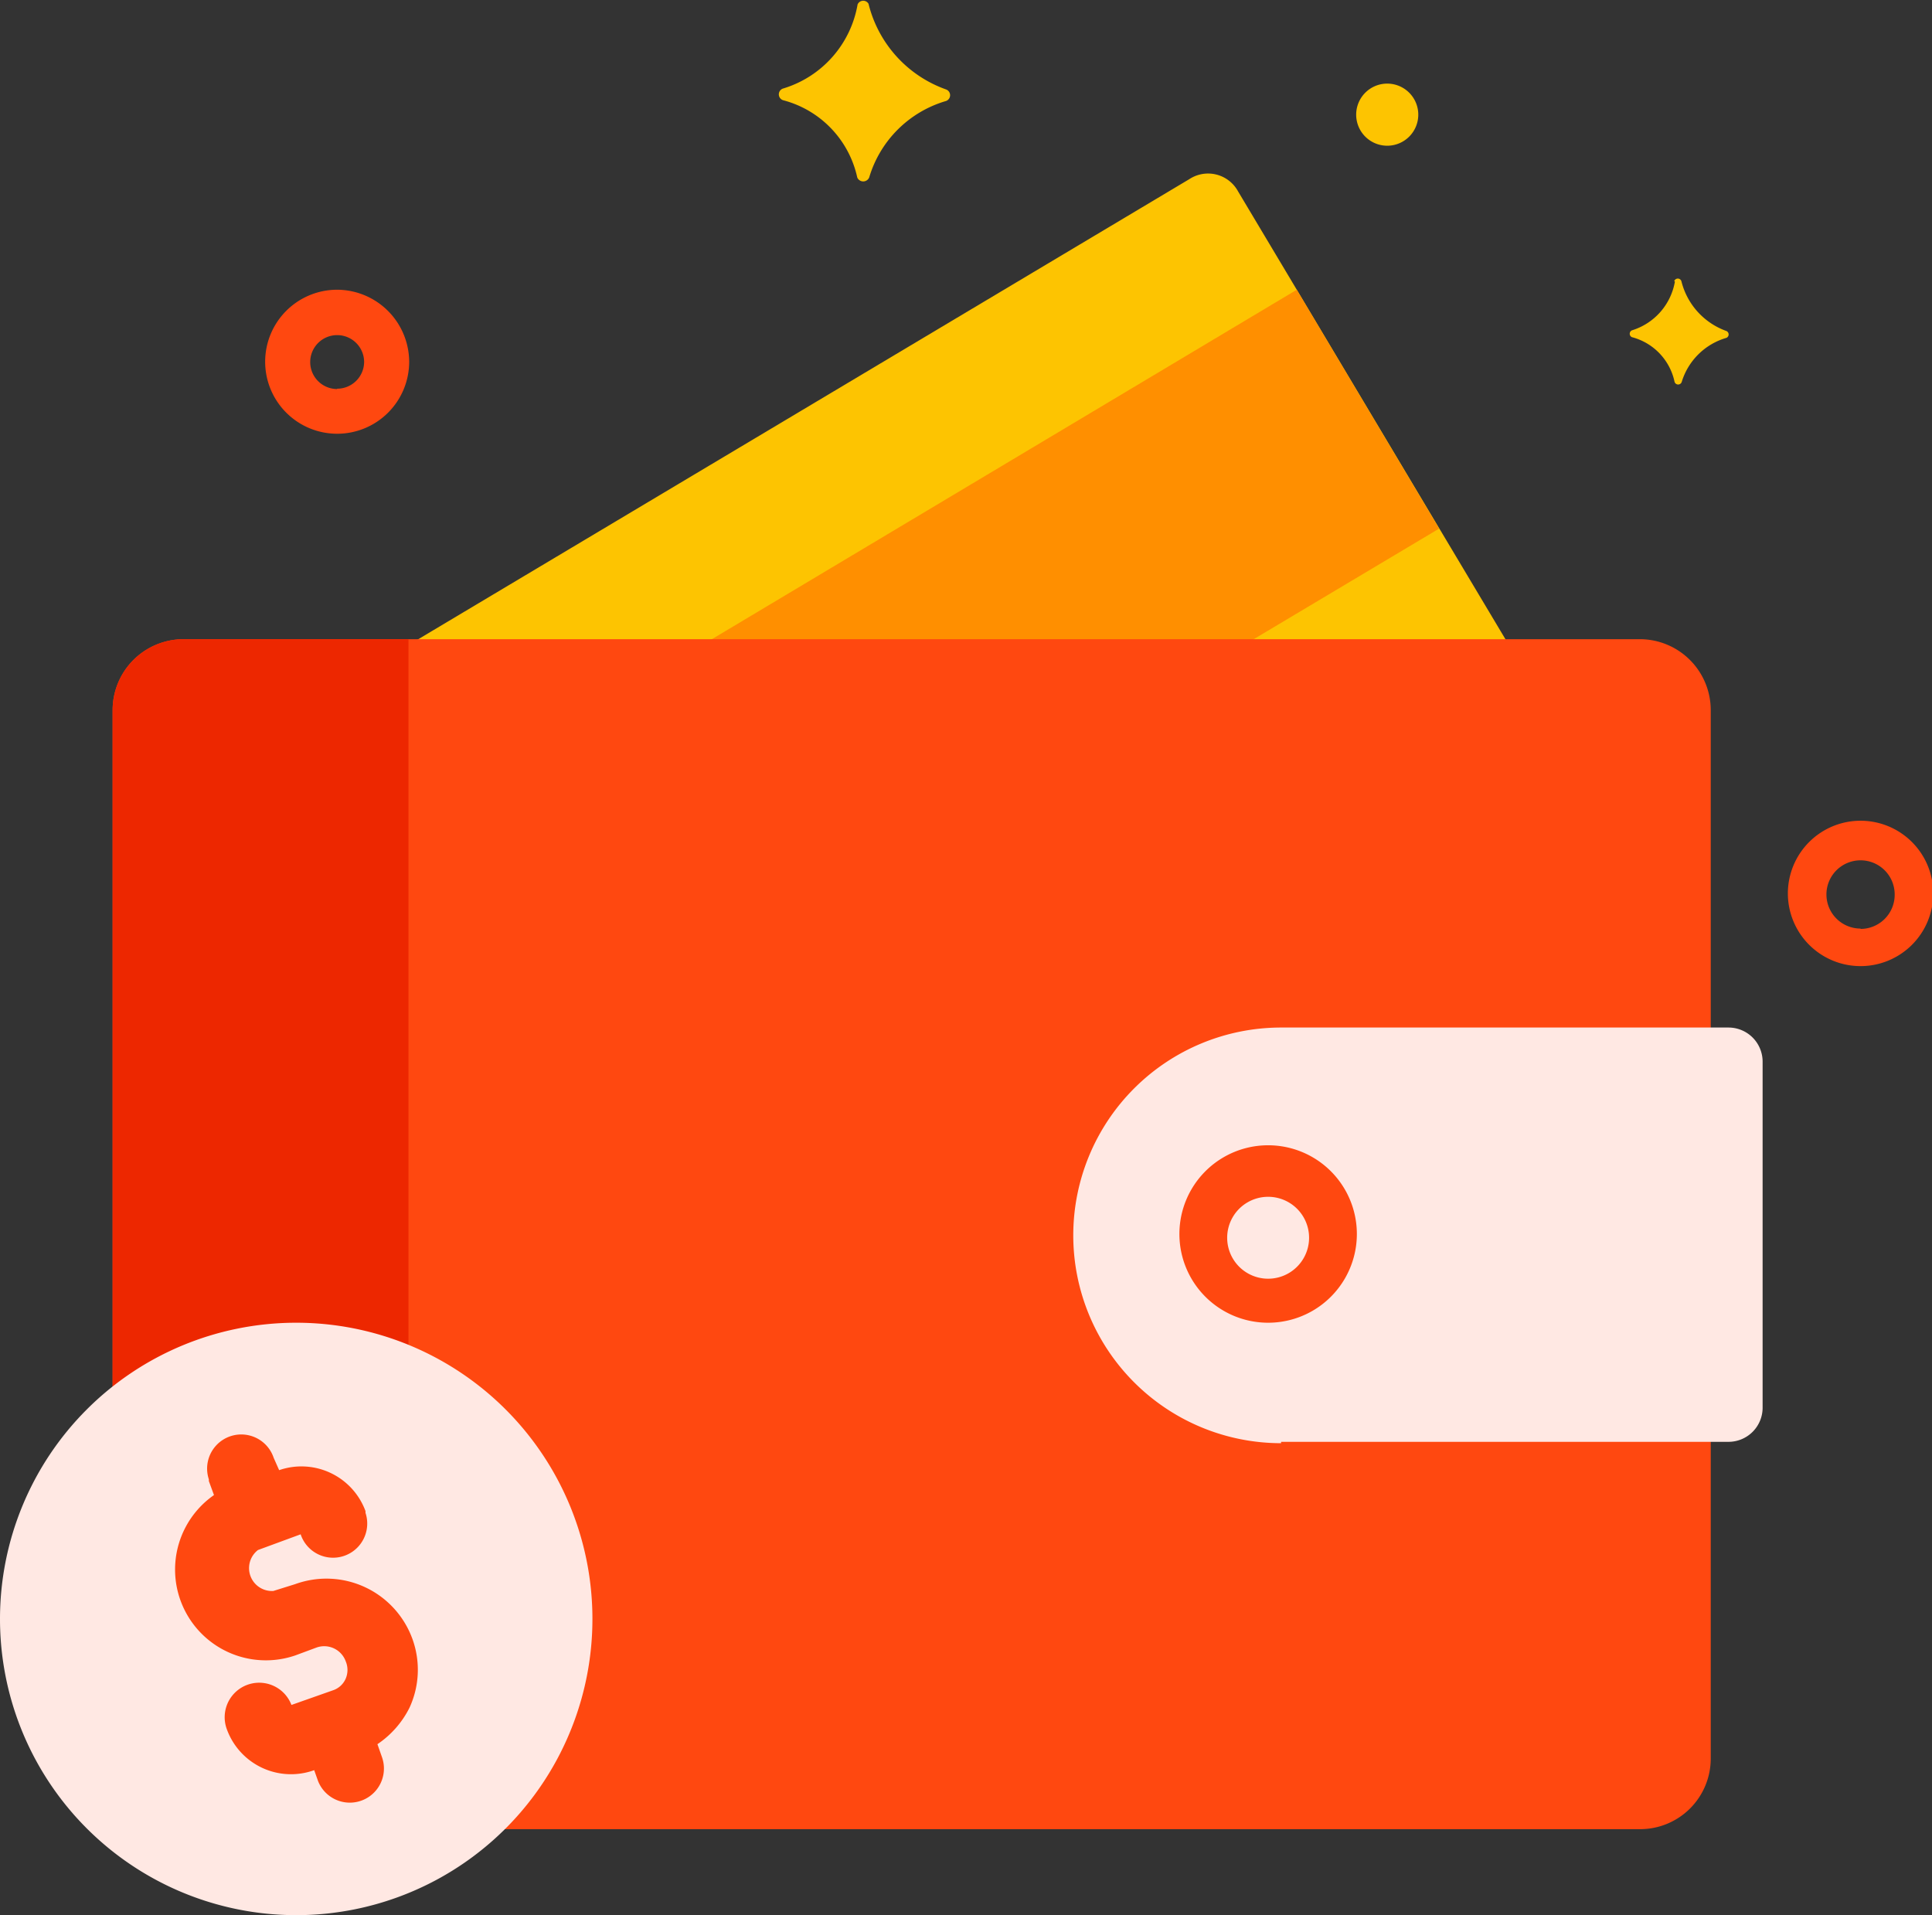 <?xml version="1.0" standalone="no"?><!DOCTYPE svg PUBLIC "-//W3C//DTD SVG 1.1//EN" "http://www.w3.org/Graphics/SVG/1.1/DTD/svg11.dtd"><svg t="1584418741170" class="icon" viewBox="0 0 1033 1024" version="1.1" xmlns="http://www.w3.org/2000/svg" p-id="40016" xmlns:xlink="http://www.w3.org/1999/xlink" width="201.758" height="200"><rect x="0" y="0" width="1033" height="1024" fill="#333333" stroke="none"/><defs><style type="text/css"></style></defs><path d="M840.436 438.1L360.004 725.3a18.247 18.247 0 0 1-26.093-6.569l-185.202-310.191a18.247 18.247 0 0 1 6.751-26.093L635.892 95.794a18.247 18.247 0 0 1 26.093 6.569l185.202 310.191a18.247 18.247 0 0 1-6.569 26.093z" fill="#FDC401" p-id="40017"></path><path d="M180.276 461.455L693.369 154.913l76.088 127.726-513.093 305.995z" fill="#FF8F00" p-id="40018"></path><path d="M876.929 978.015H98.166a37.953 37.953 0 0 1-37.953-37.953V379.711a37.953 37.953 0 0 1 37.953-37.953h778.58a37.953 37.953 0 0 1 37.953 37.953v560.352a37.77 37.77 0 0 1-37.953 37.953z" fill="#FF4810" p-id="40019"></path><path d="M684.975 770.917h239.212a18.247 18.247 0 0 0 18.247-18.247V567.65a18.247 18.247 0 0 0-18.247-18.247H684.975a111.121 111.121 0 0 0 0 222.243z" fill="#FFE8E3" p-id="40020"></path><path d="M630.601 659.795a47.441 47.441 0 0 0 94.882 0 47.441 47.441 0 0 0-94.882 0z" fill="#FF4810" p-id="40021"></path><path d="M98.166 341.758a37.953 37.953 0 0 0-37.953 37.953v560.352a37.953 37.953 0 0 0 37.953 37.953h120.245V341.758z" fill="#ED2700" p-id="40022"></path><path d="M994.802 438.83a38.865 38.865 0 1 0 38.865 39.048 38.865 38.865 0 0 0-38.865-39.048z m0 57.659a18.247 18.247 0 1 1 18.247-18.247 18.247 18.247 0 0 1-18.247 18.429zM180.276 154.913a38.5 38.5 0 1 0 38.5 38.683 38.683 38.683 0 0 0-38.5-38.683z m0 53.097a14.415 14.415 0 1 1 14.415-14.415 14.415 14.415 0 0 1-14.415 14.232z" fill="#FF4810" p-id="40023"></path><path d="M725.118 61.308a16.604 16.604 0 1 0 16.604-16.604 16.604 16.604 0 0 0-16.604 16.604zM458.536 2.372a57.112 57.112 0 0 1-39.595 44.887 3.284 3.284 0 0 0 0 6.386 54.74 54.74 0 0 1 39.413 41.237 3.467 3.467 0 0 0 6.386 0 60.579 60.579 0 0 1 41.055-40.872 3.284 3.284 0 0 0 0-6.204A65.14 65.14 0 0 1 464.375 2.007a3.284 3.284 0 0 0-5.839 0.365z m437.005 148.162a33.209 33.209 0 0 1-22.991 26.093 2.007 2.007 0 0 0 0 3.649 31.384 31.384 0 0 1 22.808 23.903 2.007 2.007 0 0 0 3.832 0 35.216 35.216 0 0 1 23.903-23.538 2.007 2.007 0 0 0 0-3.649 37.953 37.953 0 0 1-24.085-26.64 2.007 2.007 0 0 0-3.832 0z" fill="#FDC401" p-id="40024"></path><path d="M0 865.616a158.38 158.38 0 1 0 157.833-158.38A158.38 158.38 0 0 0 0 865.616z" fill="#FFE8E3" p-id="40025"></path><path d="M168.051 946.631l2.007 5.656a18.247 18.247 0 0 0 34.304-12.408l-2.555-7.299a50.908 50.908 0 0 0 17.152-19.524 48.353 48.353 0 0 0 1.642-36.493 48.901 48.901 0 0 0-62.768-29.559l-11.678 3.649a12.225 12.225 0 0 1-8.211-21.896l22.808-8.393a18.247 18.247 0 1 0 34.668-11.495v-0.912a36.493 36.493 0 0 0-46.164-21.896l-2.919-6.569a18.247 18.247 0 1 0-34.668 11.495v0.912l2.737 7.481a48.536 48.536 0 0 0 43.427 85.759l11.313-4.197a12.225 12.225 0 0 1 15.692 7.299 11.86 11.86 0 0 1 0 9.306 11.313 11.313 0 0 1-6.751 6.204l-22.261 7.846a18.447 18.447 0 1 0-34.486 13.138 36.493 36.493 0 0 0 46.711 21.713z" fill="#FF4810" p-id="40026"></path><path d="M678.042 661.802m-21.896 0a21.896 21.896 0 1 0 43.792 0 21.896 21.896 0 1 0-43.792 0Z" fill="#FFE8E3" p-id="40027"></path></svg>